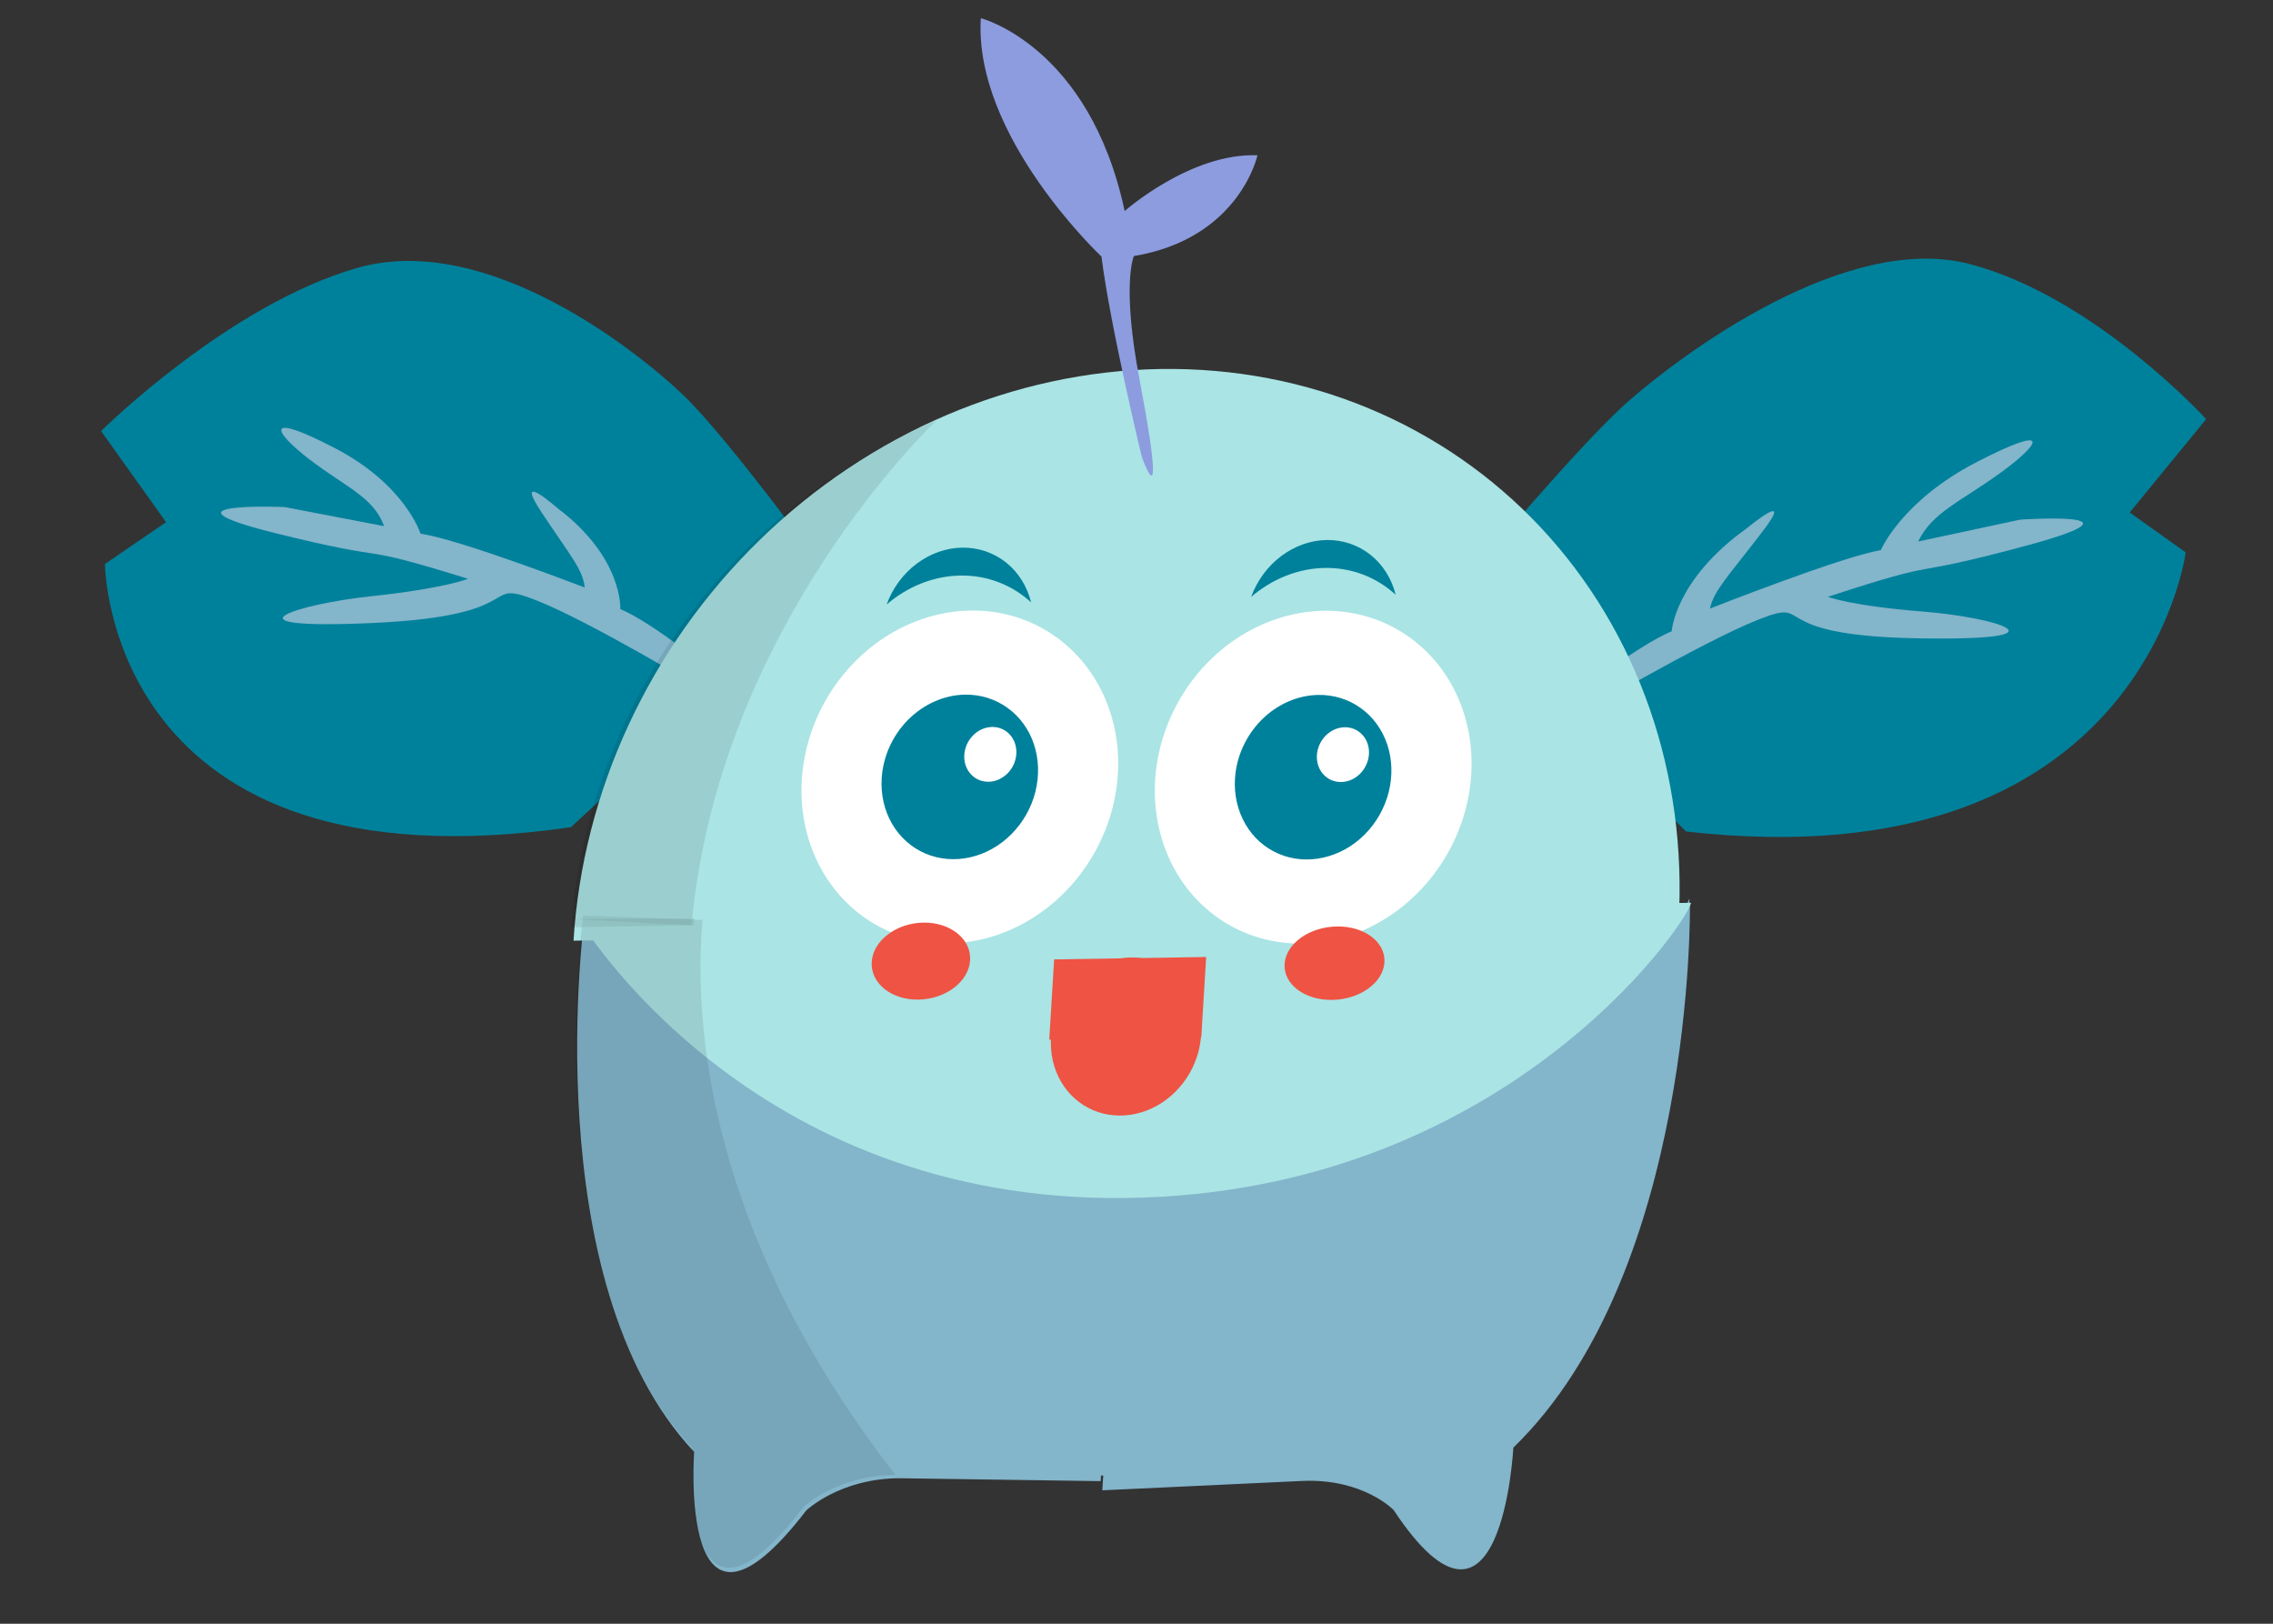 <svg width="49" height="35" viewBox="0 0 49 35" fill="none" xmlns="http://www.w3.org/2000/svg">
<rect x="0" y="0" width="49" height="35" fill="#333333" stroke="none"/>
<path d="M31.306 12.86C31.306 12.86 33.946 9.671 35.085 8.666C36.224 7.66 39.777 4.989 42.464 5.692C45.151 6.394 47.559 9.034 47.559 9.034L45.911 11.047L47.118 11.907C47.118 11.907 46.201 19.041 36.346 17.923L31.306 12.86Z" fill="#00819B"/>
<path d="M17.989 12.591C17.989 12.591 15.741 9.482 14.725 8.512C13.709 7.542 10.481 4.983 7.702 5.775C4.922 6.567 2.179 9.292 2.179 9.292L3.58 11.255L2.263 12.156C2.263 12.156 2.293 19.274 12.307 17.83L17.989 12.591Z" fill="#00819B"/>
<path d="M15.375 14.492C15.375 14.492 14.079 13.423 13.372 13.129C13.372 13.129 13.438 12.023 12.019 10.954C12.019 10.954 11.046 10.095 11.678 11.049C12.31 12.003 12.559 12.263 12.606 12.665C12.606 12.665 9.919 11.626 9.065 11.504C9.065 11.504 8.744 10.452 7.215 9.657C5.686 8.862 5.874 9.288 6.659 9.893C7.444 10.497 8.053 10.712 8.28 11.341L6.134 10.929C6.134 10.929 3.196 10.81 5.932 11.491C8.669 12.171 7.497 11.67 10.089 12.476C10.089 12.476 9.591 12.684 7.993 12.853C6.394 13.022 4.653 13.582 8.051 13.428C11.449 13.273 10.345 12.472 11.523 12.925C12.7 13.377 15.269 14.932 15.269 14.932C15.269 14.932 15.996 15.416 16.045 15.483C16.094 15.55 15.375 14.492 15.375 14.492Z" fill="#83B5CB"/>
<path d="M33.872 15.027C33.872 15.027 35.296 13.919 36.038 13.606C36.038 13.606 36.104 12.499 37.652 11.39C37.652 11.39 38.729 10.501 37.983 11.474C37.237 12.448 36.956 12.715 36.861 13.119C36.861 13.119 39.681 12.004 40.546 11.858C40.546 11.858 40.993 10.795 42.618 9.957C44.243 9.119 44.005 9.549 43.147 10.176C42.289 10.803 41.651 11.04 41.352 11.672L43.55 11.201C43.55 11.201 46.507 10.999 43.685 11.761C40.863 12.522 42.097 11.983 39.405 12.864C39.405 12.864 39.879 13.057 41.46 13.183C43.041 13.308 44.719 13.819 41.334 13.759C37.948 13.699 39.149 12.867 37.916 13.352C36.683 13.837 33.925 15.467 33.925 15.467C33.925 15.467 33.14 15.973 33.083 16.041C33.026 16.108 33.872 15.027 33.872 15.027Z" fill="#83B5CB"/>
<path d="M12.606 19.717C12.606 19.717 11.514 27.618 14.963 31.295C14.963 31.295 14.607 36.162 17.381 32.558C17.381 32.558 18.11 31.86 19.41 31.864L23.727 31.926L24.461 20.148L12.606 19.717Z" fill="#83B5CB"/>
<path d="M36.43 19.524C36.43 19.524 36.539 27.406 32.624 31.204C32.624 31.204 32.373 36.069 30.043 32.549C30.043 32.549 29.4 31.873 28.096 31.921L23.763 32.124L24.496 20.346L36.43 19.524Z" fill="#83B5CB"/>
<path d="M36.415 19.485C36.218 22.703 34.775 25.809 32.402 28.12C30.03 30.43 26.923 31.756 23.764 31.805C20.606 31.854 17.655 30.623 15.561 28.382C13.467 26.141 12.401 23.074 12.598 19.855C12.601 19.81 12.604 19.765 12.606 19.72C12.679 19.842 16.256 25.749 24.317 25.624C32.337 25.499 36.277 19.862 36.418 19.368C36.42 19.407 36.418 19.446 36.415 19.485Z" fill="#83B5CB"/>
<path d="M36.176 19.907L12.364 20.277C12.561 17.057 14.005 13.95 16.378 11.639C18.75 9.329 21.858 8.003 25.017 7.954C28.176 7.905 31.127 9.137 33.222 11.378C35.316 13.62 36.382 16.688 36.185 19.907L36.176 19.907Z" fill="#AAE4E4"/>
<path d="M36.451 19.47C36.451 19.473 36.451 19.476 36.45 19.479C36.309 19.983 32.359 25.723 24.268 25.823C16.136 25.924 12.515 19.884 12.441 19.759L36.455 19.46C36.455 19.46 36.451 19.468 36.451 19.47Z" fill="#AAE4E4"/>
<path d="M36.537 19.815C36.537 19.818 36.537 19.82 36.536 19.823C36.536 19.823 36.536 19.823 36.537 19.815Z" fill="white"/>
<g style="mix-blend-mode:overlay" opacity="0.3">
<g style="mix-blend-mode:overlay" opacity="0.3">
<path d="M14.968 19.798C14.966 19.847 14.963 19.898 14.961 19.947L12.276 19.809L14.968 19.798Z" fill="black"/>
</g>
<g style="mix-blend-mode:overlay" opacity="0.3">
<path d="M19.304 31.793C18.035 31.796 17.327 32.477 17.327 32.477C14.587 36.047 14.929 31.22 14.929 31.22C11.507 27.566 12.572 19.732 12.572 19.732L15.143 19.831C14.865 23.27 15.976 27.52 19.304 31.793Z" fill="black"/>
</g>
<g style="mix-blend-mode:overlay" opacity="0.3">
<path d="M20.19 9.061C19.694 9.541 15.464 13.803 14.908 19.947L12.313 19.986C12.481 17.664 13.317 15.391 14.717 13.449C16.117 11.506 18.02 9.981 20.19 9.061Z" fill="black"/>
</g>
</g>
<path d="M36.563 19.815C36.564 19.818 36.564 19.82 36.563 19.823C36.563 19.823 36.563 19.823 36.563 19.815Z" fill="black"/>
<path d="M24.615 9.853C24.615 9.853 23.931 7.025 23.745 5.53C23.745 5.53 20.986 2.944 21.144 0.392C21.144 0.392 23.483 0.986 24.245 4.549C24.245 4.549 25.665 3.291 27.108 3.347C27.108 3.347 26.721 5.141 24.443 5.519C24.443 5.519 24.174 6.119 24.564 8.172C24.962 10.271 24.926 10.676 24.615 9.853Z" fill="#8D9CDF"/>
<path d="M20.915 13.16C21.589 13.149 22.235 13.348 22.77 13.733C23.306 14.118 23.707 14.671 23.924 15.322C24.142 15.973 24.164 16.693 23.989 17.391C23.814 18.089 23.45 18.734 22.942 19.243C22.434 19.753 21.806 20.105 21.137 20.254C20.467 20.404 19.786 20.344 19.181 20.083C18.575 19.822 18.072 19.371 17.734 18.787C17.397 18.204 17.24 17.513 17.285 16.804C17.344 15.852 17.76 14.934 18.441 14.251C19.122 13.567 20.012 13.175 20.915 13.16Z" fill="white"/>
<path d="M28.532 13.165C29.206 13.154 29.851 13.353 30.387 13.738C30.923 14.122 31.325 14.675 31.542 15.326C31.759 15.977 31.782 16.698 31.607 17.396C31.432 18.094 31.068 18.739 30.56 19.248C30.052 19.758 29.424 20.11 28.755 20.259C28.085 20.409 27.404 20.349 26.799 20.088C26.193 19.827 25.69 19.376 25.352 18.793C25.015 18.209 24.858 17.519 24.902 16.809C24.962 15.858 25.377 14.94 26.058 14.256C26.738 13.573 27.628 13.181 28.532 13.165Z" fill="white"/>
<path d="M20.801 14.973C21.134 14.968 21.453 15.066 21.718 15.257C21.983 15.447 22.182 15.72 22.289 16.042C22.396 16.364 22.407 16.72 22.321 17.065C22.235 17.41 22.054 17.729 21.803 17.981C21.552 18.233 21.242 18.407 20.911 18.48C20.58 18.554 20.243 18.525 19.944 18.396C19.645 18.267 19.396 18.044 19.229 17.755C19.062 17.467 18.985 17.125 19.007 16.775C19.036 16.305 19.241 15.851 19.578 15.513C19.915 15.175 20.355 14.981 20.801 14.973Z" fill="#00819B"/>
<path d="M21.385 15.67C21.496 15.668 21.602 15.701 21.691 15.764C21.779 15.828 21.845 15.919 21.881 16.026C21.916 16.133 21.92 16.252 21.891 16.366C21.863 16.481 21.803 16.587 21.719 16.671C21.635 16.755 21.532 16.813 21.422 16.838C21.312 16.862 21.2 16.852 21.1 16.809C21 16.767 20.918 16.692 20.862 16.596C20.806 16.5 20.781 16.387 20.788 16.27C20.798 16.113 20.866 15.962 20.978 15.85C21.09 15.737 21.237 15.673 21.385 15.67Z" fill="white"/>
<path d="M28.418 14.979C28.751 14.974 29.07 15.072 29.335 15.263C29.6 15.453 29.798 15.726 29.906 16.048C30.013 16.37 30.024 16.726 29.938 17.071C29.851 17.416 29.671 17.735 29.42 17.987C29.169 18.239 28.858 18.412 28.527 18.486C28.197 18.56 27.86 18.531 27.561 18.402C27.261 18.273 27.012 18.05 26.846 17.761C26.679 17.473 26.601 17.131 26.623 16.781C26.638 16.548 26.695 16.316 26.794 16.1C26.892 15.883 27.028 15.686 27.195 15.518C27.361 15.351 27.555 15.217 27.765 15.125C27.975 15.032 28.197 14.983 28.418 14.979Z" fill="#00819B"/>
<path d="M28.986 15.676C29.097 15.674 29.203 15.707 29.291 15.77C29.38 15.833 29.446 15.924 29.482 16.031C29.518 16.138 29.522 16.257 29.493 16.372C29.464 16.487 29.404 16.593 29.321 16.677C29.237 16.761 29.134 16.819 29.024 16.843C28.914 16.868 28.802 16.858 28.702 16.815C28.602 16.773 28.519 16.698 28.463 16.602C28.408 16.506 28.382 16.392 28.389 16.276C28.399 16.119 28.468 15.968 28.579 15.856C28.691 15.743 28.837 15.679 28.986 15.676Z" fill="white"/>
<path d="M24.38 20.639C24.7 20.634 25.007 20.728 25.261 20.911C25.516 21.093 25.707 21.356 25.81 21.665C25.913 21.974 25.924 22.316 25.841 22.648C25.758 22.979 25.585 23.285 25.344 23.527C25.103 23.77 24.805 23.937 24.486 24.008C24.169 24.079 23.845 24.051 23.558 23.927C23.27 23.803 23.031 23.588 22.871 23.311C22.71 23.034 22.636 22.706 22.657 22.369C22.685 21.918 22.882 21.482 23.206 21.157C23.529 20.833 23.951 20.646 24.38 20.639Z" fill="#EF5343"/>
<path d="M26.002 20.628L22.725 20.68L22.619 22.411L25.896 22.36L26.002 20.628Z" fill="#EF5343"/>
<path d="M22.228 12.985C21.815 12.603 21.276 12.398 20.707 12.406C20.137 12.414 19.573 12.635 19.114 13.03C19.241 12.679 19.468 12.371 19.76 12.151C20.053 11.931 20.397 11.809 20.743 11.805C21.089 11.8 21.419 11.911 21.686 12.123C21.953 12.335 22.142 12.637 22.228 12.985Z" fill="#00819B"/>
<path d="M30.087 12.821C29.673 12.439 29.135 12.234 28.565 12.242C27.996 12.25 27.432 12.471 26.972 12.866C27.1 12.514 27.326 12.207 27.619 11.987C27.911 11.767 28.255 11.645 28.601 11.64C28.947 11.635 29.277 11.747 29.544 11.959C29.811 12.171 30.001 12.473 30.087 12.821Z" fill="#00819B"/>
<path d="M20.913 20.7C20.884 21.158 20.387 21.537 19.801 21.547C19.215 21.557 18.764 21.193 18.792 20.735C18.821 20.277 19.319 19.897 19.904 19.887C20.489 19.878 20.941 20.242 20.913 20.7Z" fill="#EF5343"/>
<path d="M29.845 20.744C29.818 21.183 29.314 21.544 28.72 21.553C28.126 21.563 27.666 21.216 27.693 20.779C27.72 20.342 28.223 19.98 28.818 19.97C29.413 19.96 29.872 20.307 29.845 20.744Z" fill="#EF5343"/>
</svg>
